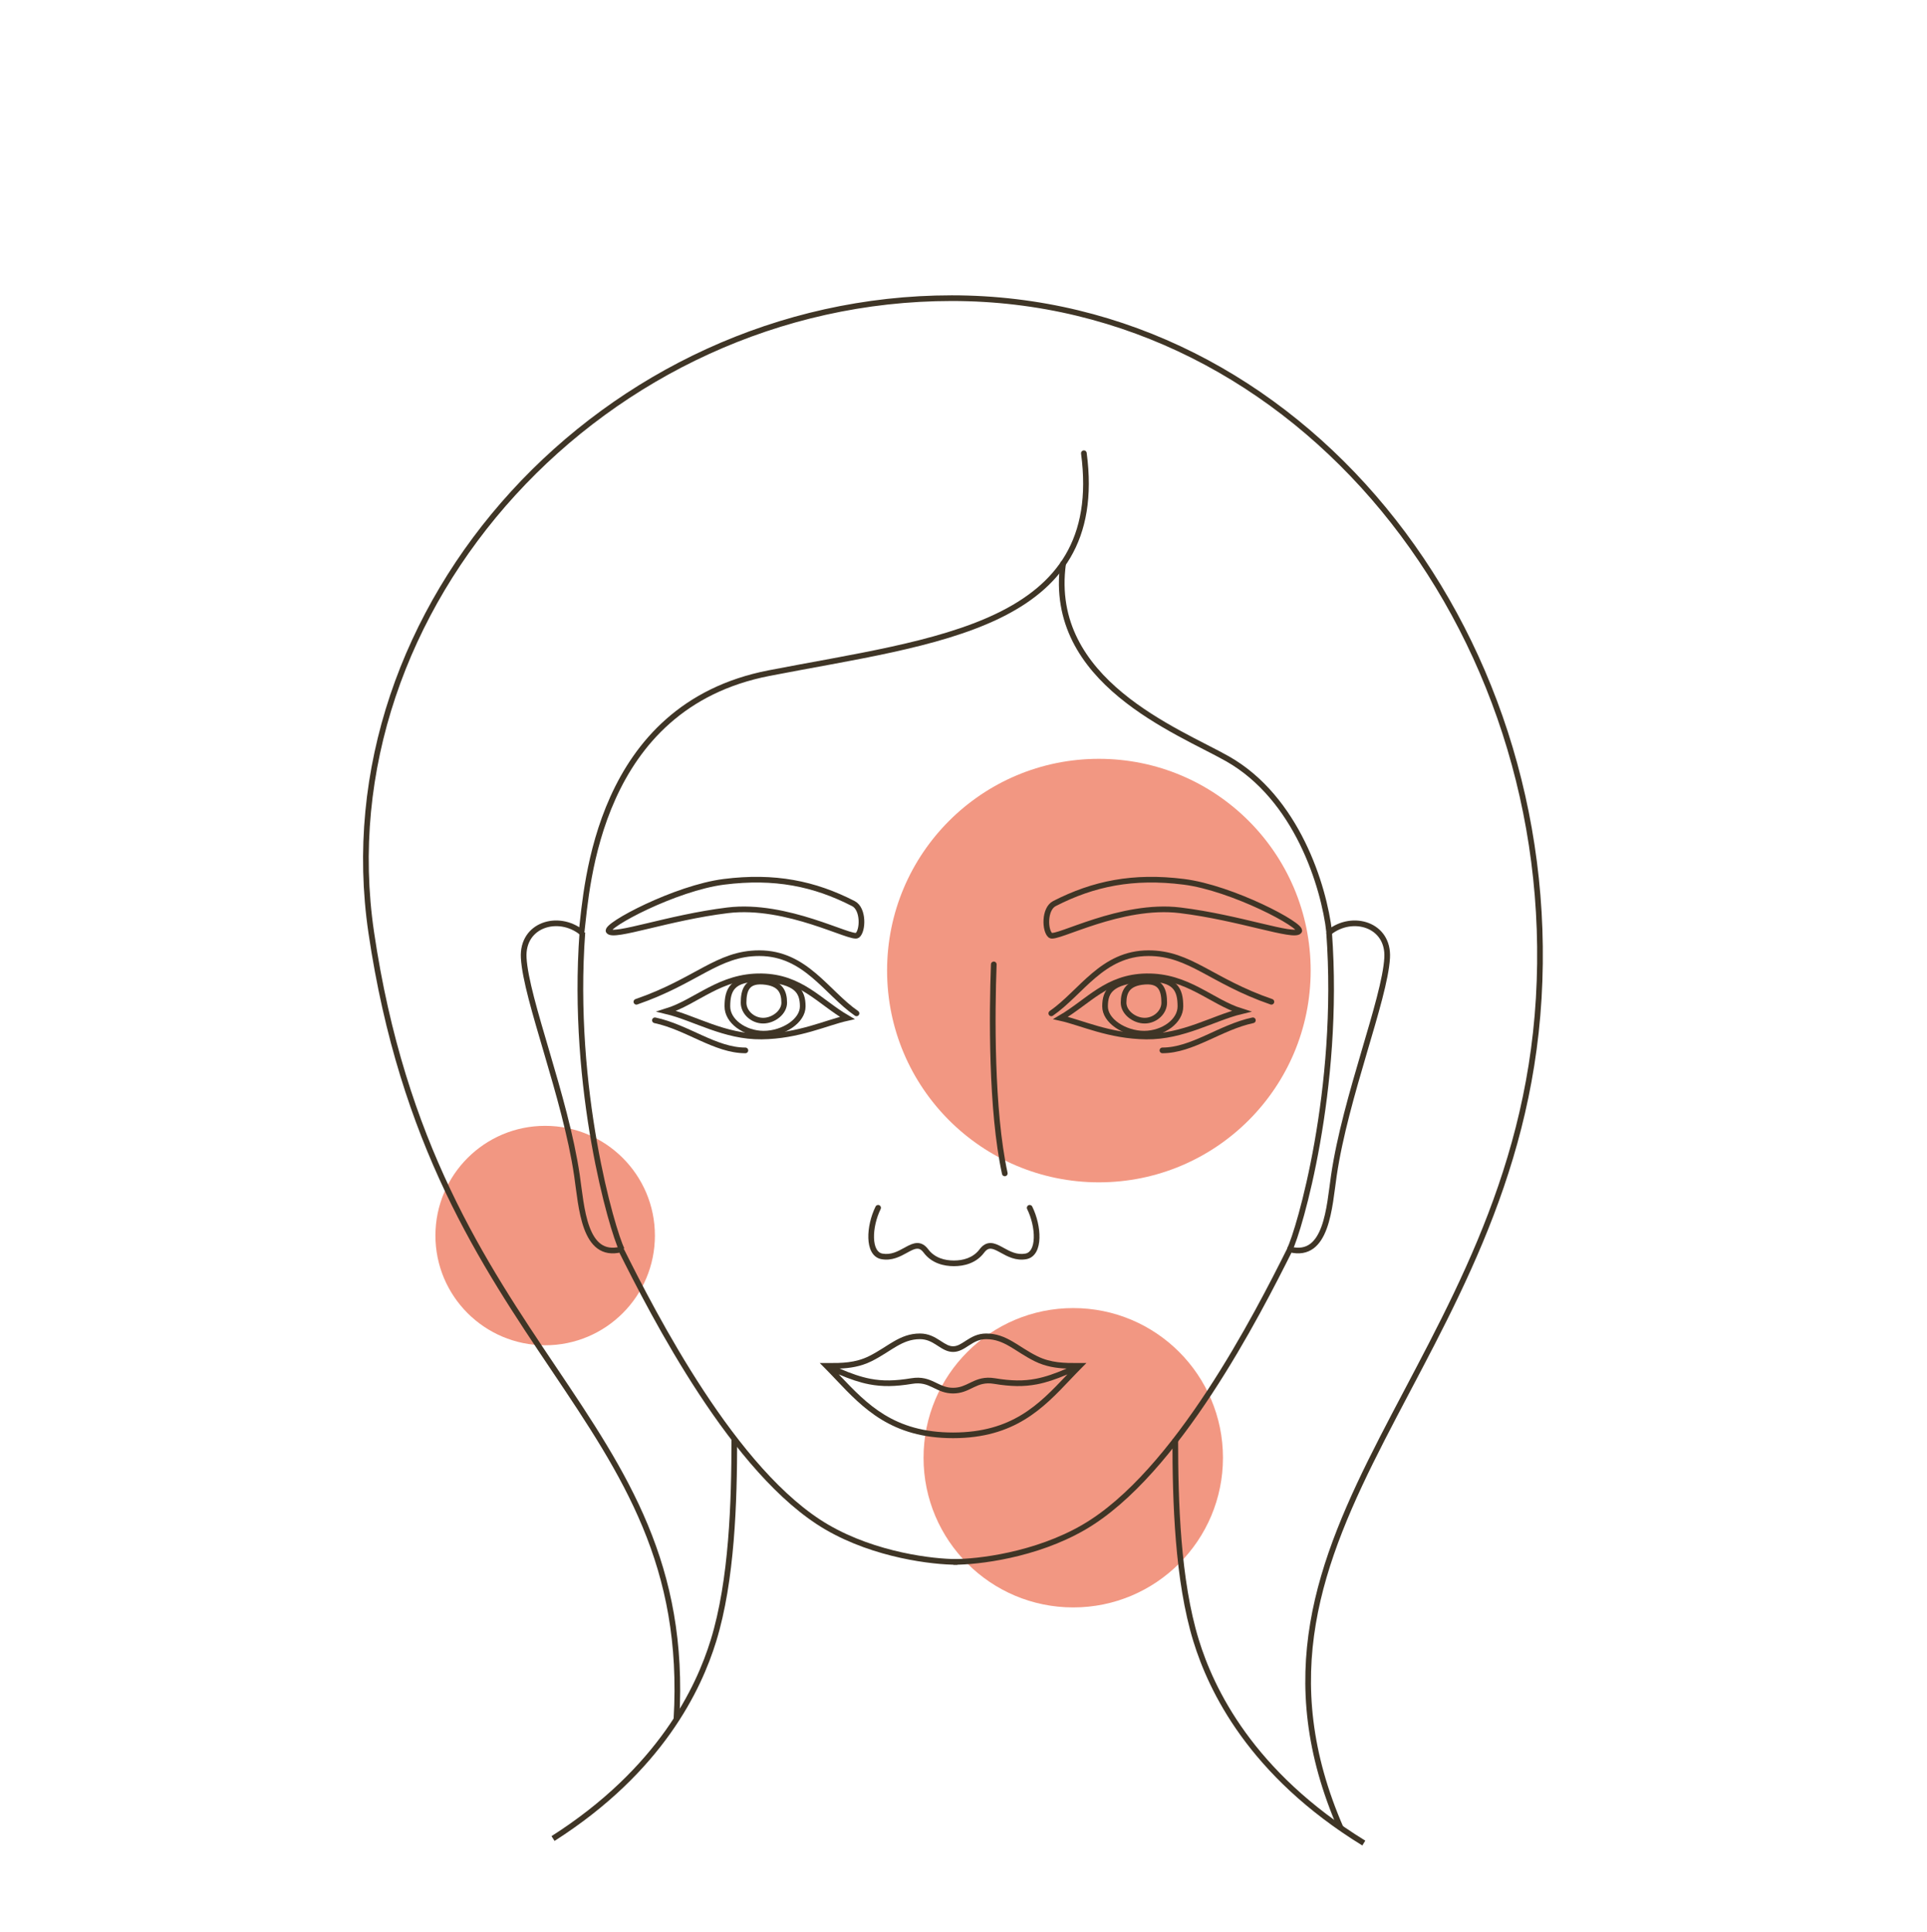 <svg width="340" height="341" viewBox="0 0 340 341" fill="none" xmlns="http://www.w3.org/2000/svg">
<circle cx="96.189" cy="218.047" r="19.363" fill="#ED6B4D" fill-opacity="0.7"/>
<circle cx="193.885" cy="171.284" r="37.369" fill="#ED6B4D" fill-opacity="0.7"/>
<circle cx="189.365" cy="257.259" r="26.414" fill="#ED6B4D" fill-opacity="0.7"/>
<path fill-rule="evenodd" clip-rule="evenodd" d="M168.163 238.585C167.118 238.585 166.263 238.028 165.496 237.528L165.496 237.528C165.418 237.478 165.342 237.428 165.265 237.379C164.402 236.824 163.53 236.331 162.319 236.331C160.738 236.331 159.488 236.849 158.186 237.602C157.712 237.877 157.241 238.176 156.742 238.493L156.742 238.493C156.549 238.616 156.351 238.742 156.147 238.87C155.427 239.322 154.649 239.79 153.775 240.224C151.822 241.193 149.885 241.452 148.128 241.52C150.189 242.406 151.886 242.996 153.552 243.318C155.735 243.739 157.894 243.704 160.776 243.228C162.625 242.922 163.831 243.39 164.908 243.904C165.026 243.96 165.142 244.016 165.256 244.072C166.173 244.517 166.985 244.912 168.163 244.912C169.341 244.912 170.153 244.517 171.07 244.072C171.184 244.016 171.299 243.96 171.418 243.904C172.495 243.39 173.701 242.922 175.55 243.228C178.432 243.704 180.591 243.739 182.774 243.318C184.44 242.996 186.137 242.406 188.198 241.52C186.441 241.452 184.504 241.193 182.551 240.224C181.676 239.79 180.899 239.322 180.179 238.87C179.975 238.742 179.777 238.616 179.583 238.493L179.583 238.493C179.085 238.176 178.614 237.877 178.14 237.602C176.838 236.849 175.587 236.331 174.007 236.331C172.796 236.331 171.926 236.824 171.063 237.379C170.988 237.427 170.911 237.477 170.834 237.527C170.067 238.027 169.212 238.585 168.163 238.585ZM168.163 237.585C168.9 237.585 169.504 237.195 170.33 236.661C170.393 236.621 170.457 236.579 170.522 236.537C171.413 235.965 172.491 235.331 174.007 235.331C175.835 235.331 177.264 235.94 178.64 236.737C179.134 237.022 179.632 237.339 180.137 237.66L180.138 237.661C180.328 237.781 180.519 237.902 180.71 238.023C181.421 238.469 182.165 238.916 182.995 239.328C185.459 240.55 187.893 240.546 190.111 240.542C190.237 240.541 190.363 240.541 190.487 240.541H191.69L190.842 241.394C190.161 242.079 189.49 242.785 188.813 243.499L188.813 243.499C184.066 248.501 179.037 253.802 168.163 253.802C157.289 253.802 152.26 248.501 147.513 243.499L147.513 243.499C146.836 242.785 146.165 242.079 145.484 241.394L144.636 240.541H145.838C145.963 240.541 146.089 240.541 146.215 240.542C148.433 240.546 150.867 240.55 153.331 239.328C154.161 238.916 154.905 238.469 155.615 238.023C155.808 237.902 155.999 237.78 156.189 237.66L156.189 237.66C156.694 237.339 157.191 237.022 157.685 236.737C159.062 235.94 160.49 235.331 162.319 235.331C163.835 235.331 164.914 235.965 165.806 236.537C165.872 236.58 165.936 236.621 166 236.662L166.001 236.663C166.827 237.196 167.429 237.585 168.163 237.585ZM168.163 252.802C178.588 252.802 183.331 247.812 188.069 242.827L188.333 242.549C186.35 243.391 184.651 243.974 182.963 244.299C180.631 244.749 178.348 244.704 175.386 244.214C173.826 243.956 172.84 244.334 171.848 244.806C171.737 244.859 171.624 244.914 171.51 244.97C170.599 245.415 169.583 245.912 168.163 245.912C166.743 245.912 165.727 245.415 164.815 244.97C164.701 244.914 164.589 244.859 164.478 244.806C163.486 244.334 162.5 243.956 160.939 244.214C157.978 244.704 155.695 244.749 153.363 244.299C151.675 243.974 149.976 243.391 147.993 242.549L148.257 242.827C152.995 247.812 157.738 252.802 168.163 252.802Z" fill="#3F3526"/>
<path d="M129.561 253.992C129.561 265.02 129.152 278.908 125.885 289.528C123.289 297.965 116.547 312.349 97.577 324.457" stroke="#3F3526"/>
<path d="M207.364 253.992C207.364 265.02 207.772 278.908 211.04 289.528C213.694 298.153 220.679 312.992 240.63 325.26" stroke="#3F3526"/>
<path d="M234.506 164.538C236.548 192.313 229.196 217.23 227.562 220.497" stroke="#3F3526"/>
<path d="M102.757 164.538C100.714 192.313 108.067 217.23 109.701 220.497" stroke="#3F3526"/>
<path d="M168.366 275.64C172.451 275.64 182.662 274.5 191.24 269.513C207.579 260.014 221.875 231.934 227.593 220.497C234.129 222.131 234.536 212.989 235.354 207.426C237.397 193.539 244.34 176.383 244.749 169.031C245.076 163.149 238.622 161.27 234.537 164.538C233.584 156.368 228.819 140.847 216.565 133.903C207.888 128.986 184.716 120.289 187.576 99.457" stroke="#3F3526" stroke-linecap="round"/>
<path d="M168.786 275.64C164.701 275.64 154.489 274.5 145.912 269.513C129.573 260.014 115.277 231.935 109.558 220.498C103.023 222.131 102.615 212.989 101.797 207.427C99.755 193.539 92.811 176.383 92.403 169.031C92.076 163.149 98.53 161.27 102.614 164.538C103.567 156.368 105.382 124.682 135.688 118.79C165.098 113.071 195.324 110.62 191.239 79.985" stroke="#3F3526" stroke-linecap="round"/>
<path d="M119.35 303.416C122.586 249.09 76.496 239.216 65.5 164.538C57.044 107.104 106.656 52.618 167.926 52.618C229.196 52.618 275.367 110.785 271.493 176.172C267.618 241.558 213.297 269.318 236.592 322.702" stroke="#3F3526"/>
<path d="M202.238 172.299C195.294 172.419 192.026 176.793 187.125 179.652C190.801 180.469 195.689 182.844 202.238 182.92C208.787 182.995 214.083 179.652 219.016 178.464C213.675 176.793 209.542 172.174 202.238 172.299Z" stroke="#3F3526"/>
<path d="M208.272 177.609C208.272 178.876 207.558 180.069 206.369 180.964C205.182 181.858 203.56 182.419 201.86 182.419C200.157 182.419 198.41 181.855 197.098 180.952C195.779 180.043 194.976 178.849 194.976 177.609C194.976 176.215 195.28 175.151 196.205 174.37C197.162 173.56 198.872 172.974 201.889 172.798C204.881 172.623 206.426 173.217 207.242 174.066C208.064 174.923 208.272 176.164 208.272 177.609Z" stroke="#3F3526"/>
<path d="M205.414 176.956C205.414 178.661 203.796 180.122 201.964 180.122C201.059 180.122 200.115 179.758 199.4 179.164C198.686 178.569 198.244 177.783 198.244 176.956C198.244 175.993 198.422 175.136 198.937 174.495C199.443 173.866 200.347 173.356 201.999 173.239C203.607 173.125 204.399 173.626 204.828 174.273C205.293 174.974 205.414 175.959 205.414 176.956Z" stroke="#3F3526"/>
<path d="M185.49 178.834C190.801 175.158 194.477 168.214 202.646 168.214C210.006 168.214 213.675 173.116 224.326 176.792" stroke="#3F3526" stroke-linecap="round"/>
<path d="M205.096 185.37C210.406 185.37 215.308 181.285 221.058 180.06" stroke="#3F3526" stroke-linecap="round"/>
<path d="M185.351 165.075C184.334 164.298 184.199 160.407 186.04 159.462C192.932 155.926 199.929 154.493 208.859 155.616C217.405 156.69 229.92 163.344 229.217 164.326C228.351 165.534 218.736 161.937 208.241 160.649C197.745 159.36 186.368 165.852 185.351 165.075Z" stroke="#3F3526"/>
<path d="M151.262 165.075C152.279 164.298 152.413 160.407 150.572 159.463C143.68 155.926 136.684 154.493 127.754 155.616C119.207 156.69 106.692 163.344 107.396 164.326C108.262 165.534 117.876 161.937 128.372 160.649C138.867 159.36 150.245 165.852 151.262 165.075Z" stroke="#3F3526"/>
<path d="M175.343 170.193C175.02 178.767 174.858 195.915 177.285 207.077" stroke="#3F3526" stroke-linecap="round"/>
<path fill-rule="evenodd" clip-rule="evenodd" d="M154.488 212.923C154.61 212.676 154.91 212.575 155.157 212.697C155.405 212.82 155.506 213.119 155.384 213.367C154.608 214.935 154.16 216.883 154.21 218.472C154.234 219.267 154.383 219.933 154.642 220.41C154.893 220.872 155.239 221.148 155.703 221.231C157.193 221.499 158.373 220.852 159.541 220.213L159.541 220.213C159.65 220.152 159.76 220.092 159.87 220.033C160.472 219.708 161.134 219.38 161.806 219.363C162.543 219.345 163.194 219.695 163.775 220.47C164.933 222.013 166.737 222.448 168.277 222.448C168.287 222.448 168.296 222.449 168.306 222.449C168.316 222.449 168.325 222.448 168.335 222.448C169.875 222.448 171.679 222.013 172.837 220.47C173.418 219.695 174.069 219.345 174.806 219.363C175.478 219.38 176.14 219.708 176.742 220.033C176.852 220.092 176.961 220.152 177.071 220.213C178.239 220.852 179.419 221.499 180.909 221.231C181.373 221.148 181.719 220.872 181.97 220.41C182.229 219.933 182.378 219.267 182.402 218.472C182.452 216.883 182.004 214.935 181.228 213.367C181.106 213.119 181.207 212.82 181.454 212.697C181.702 212.575 182.002 212.676 182.124 212.923C182.966 214.624 183.457 216.734 183.402 218.503C183.374 219.386 183.209 220.224 182.849 220.887C182.48 221.566 181.9 222.069 181.086 222.215C179.229 222.549 177.739 221.725 176.602 221.097L176.602 221.097C176.486 221.033 176.375 220.971 176.267 220.913C175.643 220.577 175.182 220.373 174.781 220.363C174.446 220.354 174.076 220.484 173.637 221.07C172.211 222.971 170.029 223.448 168.335 223.448C168.325 223.448 168.316 223.448 168.306 223.448C168.296 223.448 168.287 223.448 168.277 223.448C166.583 223.448 164.401 222.971 162.975 221.07C162.536 220.484 162.166 220.354 161.831 220.363C161.43 220.373 160.968 220.577 160.345 220.913C160.237 220.971 160.125 221.033 160.01 221.097L160.01 221.097C158.873 221.725 157.383 222.549 155.526 222.215C154.711 222.069 154.132 221.566 153.763 220.887C153.403 220.224 153.238 219.386 153.21 218.503C153.155 216.734 153.646 214.624 154.488 212.923Z" fill="#3F3526"/>
<path d="M134.374 172.299C141.318 172.418 144.585 176.792 149.487 179.651C145.811 180.468 140.922 182.843 134.374 182.919C127.825 182.994 122.528 179.651 117.596 178.463C122.937 176.792 127.07 172.173 134.374 172.299Z" stroke="#3F3526"/>
<path d="M128.339 177.609C128.339 178.876 129.053 180.069 130.242 180.964C131.43 181.858 133.052 182.419 134.751 182.419C136.454 182.419 138.201 181.855 139.513 180.952C140.833 180.043 141.635 178.849 141.635 177.609C141.635 176.215 141.331 175.151 140.406 174.37C139.449 173.56 137.739 172.974 134.722 172.798C131.73 172.623 130.186 173.217 129.37 174.066C128.547 174.923 128.339 176.164 128.339 177.609Z" stroke="#3F3526"/>
<path d="M131.198 176.956C131.198 178.661 132.815 180.122 134.648 180.122C135.553 180.122 136.496 179.758 137.211 179.164C137.925 178.569 138.367 177.783 138.367 176.956C138.367 175.993 138.19 175.136 137.674 174.495C137.168 173.866 136.264 173.356 134.612 173.239C133.004 173.125 132.212 173.626 131.783 174.273C131.318 174.974 131.198 175.959 131.198 176.956Z" stroke="#3F3526"/>
<path d="M151.121 178.834C145.811 175.158 142.135 168.214 133.966 168.214C126.606 168.214 122.937 173.116 112.286 176.792" stroke="#3F3526" stroke-linecap="round"/>
<path d="M131.514 185.37C126.204 185.37 121.303 181.285 115.553 180.06" stroke="#3F3526" stroke-linecap="round"/>
</svg>
